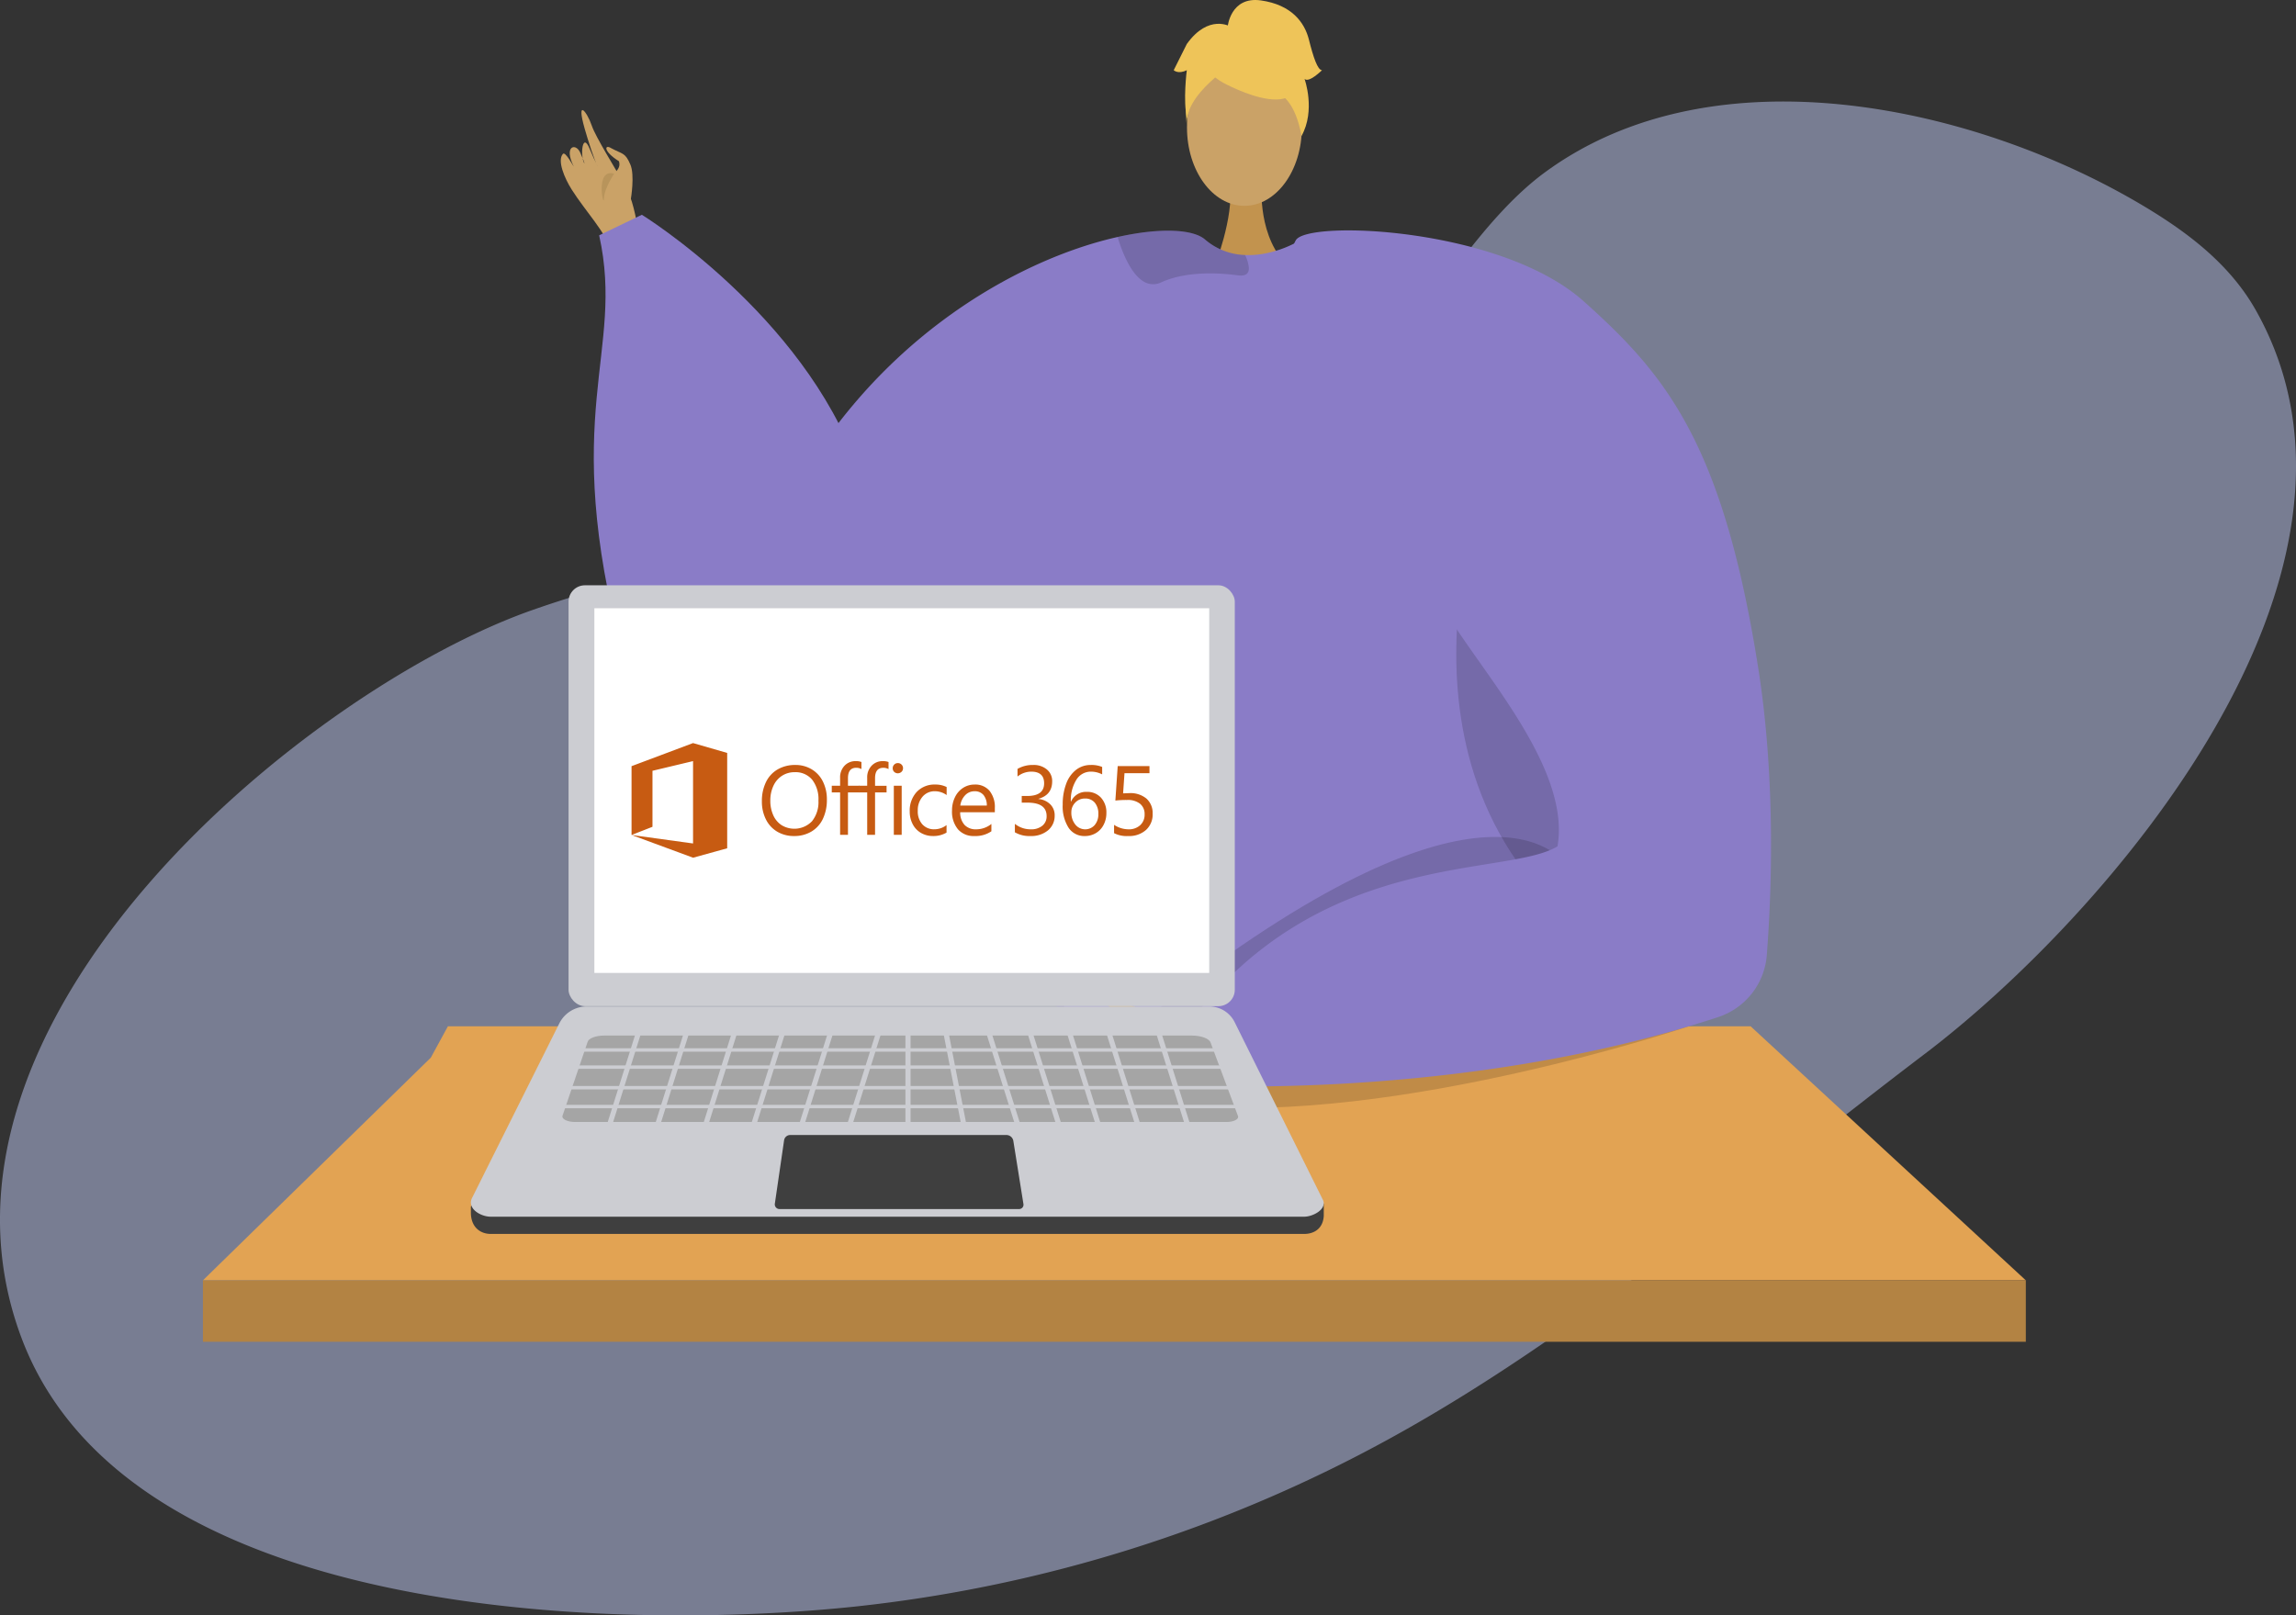 <svg xmlns="http://www.w3.org/2000/svg" width="714" height="502.493" viewBox="0 0 714 502.493"><rect x="0" y="0" width="714" height="502.493" fill="#333333" stroke="none"/><defs><style>.a{fill:#bec9f2;opacity:0.5;}.b,.e{fill:#caa267;}.b,.c{fill-rule:evenodd;}.c{fill:#b8945b;}.d{fill:#c2934e;}.f{fill:#8a7cc7;}.g{opacity:0.15;}.h{fill:#eec459;}.i{fill:#e2a353;}.j{fill:#b38343;}.k{fill:#b15328;}.l{fill:#e7e7e7;}.m{fill:#8c929e;}.n{fill:#3f3f3f;}.o{fill:#cccdd2;}.p{fill:#fff;}.q{fill:#a5a5a5;}.r{fill:#c75b12;}</style></defs><g transform="translate(-415.737 -395.763)"><g transform="translate(415.737 395.763)"><path class="a" d="M568.667,884.557c42.322,5.1,84.392,3.622,112.793.635A442.821,442.821,0,0,0,848.51,832.58c58.023-31.955,112.4-78.8,165.811-119.345,56.344-42.769,149.192-149.315,102.888-231.363-7.921-14.037-20.713-23.8-33.824-31.741-52.251-31.647-134.207-50.051-187.267-11.058-36.179,26.588-60.037,96.982-106.456,102.983-69.255,8.954-141.4,9.6-208.377,33.134-70.107,24.63-195.933,127.77-158.851,226.442C442.448,854.884,505.834,876.981,568.667,884.557Z" transform="translate(-415.737 -385.424)"/><g transform="translate(63.1)"><g transform="translate(111.285 34.243)"><path class="b" d="M558.559,466.445c-.379-1.3-1.545-16.92-5.126-23.381s-9.5-15.741-10.771-19.47c-1.5-4.387-4.881-8.55-2.2.959.966,3.431,3.134,10.2,3.934,11.5.388.626-.369-.439-2.431-5.337-2.193-5.208-2.957,2.15-1.623,4.643,0,0,.373.268-1.279-3.373-1.4-3.091-5.163-2.012-2.02,4.3-.055.112-2.56-4.714-3.329-3.873-1.867,2.047.506,7.6,2.712,11.088,4.305,6.8,10.585,13.263,12.291,19.1Z" transform="translate(-533.034 -418.795)"/><path class="b" d="M550.2,442.638s1.252-7.378-.159-10.649c-1.664-3.861-2.374-3.135-6-5.117-2.065-1.276-2.53.965,2.447,4.082.888,2.868-2.429,3.7-2.287,5.687s1.522,7.3,2.779,8S550.2,442.638,550.2,442.638Z" transform="translate(-528.394 -415.042)"/><path class="c" d="M545.474,432.17s-3.1,4.512-3.174,7.765S539.436,430.32,545.474,432.17Z" transform="translate(-528.869 -412.375)"/></g><g transform="translate(121.556)"><path class="d" d="M684.505,435.944s-1.484,16.559,8.73,25.715-23.539,0-23.539,0,6.281-15.86,4.874-25.715S684.505,435.944,684.505,435.944Z" transform="translate(-476.792 -378.338)"/><ellipse class="e" cx="17.857" cy="24.363" rx="17.857" ry="24.363" transform="translate(184.469 15.3)"/><path class="f" d="M578.223,535.161C605.254,478.616,653.5,452.819,684.3,445.97c13.333-2.97,23.4-2.388,27.073.786a19.965,19.965,0,0,0,12.464,4.842,27.018,27.018,0,0,0,7-.638,34.822,34.822,0,0,0,7.42-2.523c1.139-.529,1.8-.908,1.8-.908a72.4,72.4,0,0,1,18.853,1.125C828.6,462.3,840.725,579.147,840.1,589.2c-.381,5.982-6.565,33.082-14.3,57.169-6.333,19.776-13.725,37.53-19.8,39.985-13.481,5.425-115.273,12.872-136.2,2.889-.489-.366-1.018-.76-1.519-1.194-7.853-6.388-16.371-19-20.888-30.815,0-.013-12.03-33.922-14.485-40.826-.027-.067-.042-.122-.068-.176-.082-.272-.175-.529-.271-.773-.027-.1-.068-.177-.1-.272" transform="translate(-521.312 -372.271)"/><path class="g" d="M614.717,567.315c.028.1.068.177.1.272.1.244.19.5.272.773.027.053.04.108.067.175,2.456,6.9,14.486,40.813,14.486,40.826,4.517,11.813,13.034,24.427,20.887,30.815-5.33-19.3-21.945-75.248-21.307-97.791C626.043,564.114,614.717,567.3,614.717,567.315Z" transform="translate(-503.55 -324.401)"/><path class="g" d="M726.268,504.785s-33.735,100.7,59.859,143.466l1.9,1.264-.483-23.685s-44.1-61.539-44.268-63.124S726.268,504.785,726.268,504.785Z" transform="translate(-452.14 -342.702)"/><path class="g" d="M690.292,455.6c.054,1.615-.8,2.672-3.391,2.319-8.083-1.1-17.211-.868-23.845,2.171a5.635,5.635,0,0,1-5.452-.23c-4.245-2.483-6.876-9.888-7.921-13.171a2.244,2.244,0,0,1-.108-.718c13.333-2.97,23.4-2.388,27.073.786a19.964,19.964,0,0,0,12.464,4.842A11.023,11.023,0,0,1,690.292,455.6Z" transform="translate(-486.586 -372.271)"/><g transform="translate(180.34)"><g transform="translate(3.77 6.793)"><path class="h" d="M673.645,419.217s30.914,17.14,21.739-10.379C689.036,389.8,652.561,406.949,673.645,419.217Z" transform="translate(-662.139 -400.332)"/><path class="h" d="M679.768,412.241s-17.3,10.263-15.627,20.558c0,0-3.815-30.737,13.383-31.511s23.857.888,22.33,33.391C699.854,434.68,694.858,408.825,679.768,412.241Z" transform="translate(-663.781 -399.93)"/></g><path class="h" d="M672.521,404.115s.868-9.577,10.362-8.221,13.563,6.782,14.92,12.207,2.712,9.494,4.069,9.494c0,0-4.069,4.069-5.426,2.713,0,0,3.521,9.754-.951,17.761,0,0-1.76-12.337-8.543-13.692S672.521,404.115,672.521,404.115Z" transform="translate(-655.757 -395.763)"/><path class="h" d="M678.877,401.609s-6.781-4.069-13.563,5.425l-4.069,8.138s1.356,1.357,4.069,0c0,0-1.235,9.556.061,14.952l4.008-16.308Z" transform="translate(-661.245 -393.339)"/></g><path class="g" d="M787.727,581.463s-17.448-36.591-106.9,26.3,83.957-15.43,83.957-15.43Z" transform="translate(-483.85 -310.534)"/><path class="f" d="M651.544,618.027s-82.559,35.025-102.591-40.511.8-93.655-7.341-130.425L554.89,440.7s49.984,30.818,67.095,78.392S651.544,618.027,651.544,618.027Z" transform="translate(-539.943 -373.893)"/></g><path class="i" d="M458.18,689.521h566.882L939.483,610.5H534.368l-5.316,9.752Z" transform="translate(-458.18 -291.252)"/><path class="g" d="M616.2,610.5c7.167,7.486,25.825,20.433,71.085,24.627,65,6.017,156.1-24.627,156.1-24.627Z" transform="translate(-381.27 -291.253)"/><g transform="translate(262.921 71.671)"><g transform="translate(0 237.93)"><path class="b" d="M689.232,620.153c-1.286-.431-14.855-8.559-22.213-9.237s-18.359-.987-22.158-2.066c-4.468-1.27-5.6.5-.449,2.469,3.347,1.277,10.2,3.256,11.718,3.319.736.03-4.057-.614-9.268-1.695-5.538-1.148-11.546-2.709-11.821-1.722-.534,1.913,15.42,6.214,18.231,6.518a70.716,70.716,0,0,1-7.41-.9c-3.345-.595-7.178-1.778-7.932-1.084-1.186,1.093,7.264,4.408,14.249,5.376.122.226-2.135.58-10.352-1.127-.827-.171-2.929.189-.225,1.439,5.691,2.633,7.945,4.183,16.193,4.441,8.043.251,16.922-1.4,22.708.535Z" transform="translate(-635.029 -601.863)"/><path class="b" d="M665.135,613.788s-6.228-6.541-13.22-7.619c-4.158-.642-4.06-1.689-4.769-2-2.352-1.035-.074,3.332,3.457,4.453,2.869.91,4.472,5.813,6.2,6.854s6.888,2.948,8.175,2.273S665.135,613.788,665.135,613.788Z" transform="translate(-629.6 -604.01)"/></g><path class="f" d="M788.144,466.019c25.547,22.858,43.226,44.089,54.253,113.93,5.594,35.434,4.137,70.868,2.68,89.554A22.075,22.075,0,0,1,829.9,688.7c-80.045,26.4-165.487,21.13-165.487,21.13-4.583-1.707.361-18.291.361-18.291,40.953-55.577,99.481-46.233,115.227-55.982,4.912-28.811-34.667-64.863-39.334-82.736-12.224-46.867-52.455-87.424-42.045-105.793C702.223,440.677,762.373,442.96,788.144,466.019Z" transform="translate(-621.674 -443.971)"/></g><rect class="j" width="566.882" height="19.112" transform="translate(0 398.268)"/></g><g transform="translate(146.434 182.063)"><g transform="translate(231.71 81.132)"><path class="k" d="M671.683,575.45h0a.762.762,0,0,0,.45-.975l-.619-1.678-1.426.525.618,1.68A.761.761,0,0,0,671.683,575.45Z" transform="translate(-670.089 -572.796)"/></g><g transform="translate(223.771 84.044)"><path class="k" d="M666.337,577.422h0a.762.762,0,0,0,.451-.975l-.617-1.678c-.042-.113-1.421.541-1.421.541l.613,1.662A.763.763,0,0,0,666.337,577.422Z" transform="translate(-664.749 -574.755)"/></g><g transform="translate(231.758 80.147)"><path class="l" d="M671.82,575.443h0a.761.761,0,0,0,.451-.975l-.676-1.837a.763.763,0,0,0-.975-.451h0a.763.763,0,0,0-.45.975l.676,1.838A.762.762,0,0,0,671.82,575.443Z" transform="translate(-670.122 -572.134)"/></g><g transform="translate(223.83 83.067)"><path class="l" d="M666.487,577.407h0a.761.761,0,0,0,.45-.975l-.676-1.838a.763.763,0,0,0-.975-.451h0a.762.762,0,0,0-.45.975l.676,1.838A.762.762,0,0,0,666.487,577.407Z" transform="translate(-664.789 -574.098)"/></g><g transform="translate(230.695 100.991)"><rect class="m" width="4.981" height="3.229" transform="translate(0 1.721) rotate(-20.217)"/></g><g transform="translate(228.566 95.65)"><rect class="m" width="4.981" height="3.229" transform="translate(0 1.721) rotate(-20.217)"/></g><g transform="translate(0 136.368)"><path class="n" d="M520.4,675.35H773.386c2.81,0,5.776-1.418,6.076-5.544v-3.791l-27.691-51.171a8.818,8.818,0,0,0-7.9-4.894h-193.6c-3.613,0-11.578,7.115-13.193,10.347L514.234,666.87v1.673C514.178,673.393,517.313,675.35,520.4,675.35Z" transform="translate(-514.234 -609.95)"/></g><g transform="translate(0 131.012)"><path class="o" d="M520.373,671.745H773.364c2.808,0,7.434-2.464,5.7-5.492l-27.312-55.012a8.812,8.812,0,0,0-7.894-4.894h-193.6a9.534,9.534,0,0,0-8.529,5.273l-27.037,54.1C512.789,669.17,517.291,671.745,520.373,671.745Z" transform="translate(-514.234 -606.347)"/></g><g transform="translate(30.374)"><rect class="o" width="207.18" height="130.916" rx="5.095"/></g><g transform="translate(38.403 7.141)"><rect class="p" width="191.198" height="113.44"/></g><g transform="translate(94.508 171)"><path class="n" d="M579.259,656.274H653.8a1.343,1.343,0,0,0,1.328-1.557l-3.143-19.635a2.184,2.184,0,0,0-2.156-1.839H582.595a1.919,1.919,0,0,0-1.9,1.643l-2.881,19.745A1.455,1.455,0,0,0,579.259,656.274Z" transform="translate(-577.803 -633.244)"/></g><g transform="translate(28.455 140.064)"><path class="q" d="M537.329,639.321H739.873c2.248,0,3.962-.864,3.607-1.818l-8.541-22.922c-.461-1.237-2.944-2.145-5.858-2.145H546.395c-2.589,0-4.786.815-5.159,1.916L533.407,637.4C533.1,638.42,534.943,639.321,537.329,639.321Z" transform="translate(-533.374 -612.436)"/></g><g transform="translate(27.922 134.946)"><g transform="translate(0 9.067)"><rect class="o" width="211.22" height="1.067" transform="translate(211.22 1.067) rotate(-180)"/></g><g transform="translate(0 14.401)"><rect class="o" width="211.22" height="1.067" transform="translate(211.22 1.067) rotate(-180)"/></g><g transform="translate(0 20.802)"><rect class="o" width="211.22" height="1.067" transform="translate(211.22 1.067) rotate(-180)"/></g><g transform="translate(0 26.669)"><rect class="o" width="211.22" height="1.067" transform="translate(211.22 1.067) rotate(-180)"/></g><g transform="translate(184.113 0.569)"><rect class="o" width="1.6" height="35.203" transform="translate(12.077 33.585) rotate(162.561)"/></g><g transform="translate(168.645 0.569)"><rect class="o" width="1.6" height="35.203" transform="translate(12.077 33.585) rotate(162.561)"/></g><g transform="translate(156.377 0.569)"><rect class="o" width="1.6" height="35.203" transform="translate(12.077 33.585) rotate(162.561)"/></g><g transform="translate(144.109 0.569)"><rect class="o" width="1.6" height="35.203" transform="translate(12.077 33.585) rotate(162.561)"/></g><g transform="translate(131.308 0.569)"><rect class="o" width="1.6" height="35.203" transform="translate(12.077 33.585) rotate(162.561)"/></g><g transform="translate(118.274 0.17)"><rect class="o" width="1.6" height="35.203" transform="translate(8.275 34.559) rotate(169.022)"/></g><g transform="translate(107.21 0)"><rect class="o" width="1.6" height="35.203" transform="translate(1.6 35.203) rotate(-180)"/></g><g transform="translate(13.964 0.569)"><rect class="o" width="1.6" height="35.203" transform="translate(1.527 34.065) rotate(-162.561)"/></g><g transform="translate(28.898 0.569)"><rect class="o" width="1.6" height="35.203" transform="translate(1.527 34.065) rotate(-162.561)"/></g><g transform="translate(43.833 0.569)"><rect class="o" width="1.6" height="35.203" transform="translate(1.527 34.065) rotate(-162.561)"/></g><g transform="translate(58.768 0.569)"><rect class="o" width="1.6" height="35.203" transform="translate(1.527 34.065) rotate(-162.561)"/></g><g transform="translate(73.703 0.569)"><rect class="o" width="1.6" height="35.203" transform="translate(1.527 34.065) rotate(-162.561)"/></g><g transform="translate(88.637 0.569)"><rect class="o" width="1.6" height="35.203" transform="translate(1.527 34.065) rotate(-162.561)"/></g></g></g><rect class="p" width="166.436" height="89.705" transform="translate(196.397 201.335)"/></g><g transform="translate(612.134 626.913)"><path class="r" d="M595.314,566.988a13.584,13.584,0,0,1-1.243,5.984,9.1,9.1,0,0,1-3.578,3.958,10.328,10.328,0,0,1-5.374,1.387,10.1,10.1,0,0,1-5.224-1.349,9.074,9.074,0,0,1-3.54-3.833,12.3,12.3,0,0,1-1.253-5.626,13.365,13.365,0,0,1,1.268-5.963,9.089,9.089,0,0,1,3.637-3.956,10.7,10.7,0,0,1,5.486-1.38,9.734,9.734,0,0,1,5.107,1.356,9.083,9.083,0,0,1,3.486,3.816,12.349,12.349,0,0,1,1.229,5.6m-2.623.327a9.877,9.877,0,0,0-1.952-6.513,6.705,6.705,0,0,0-5.441-2.34,7.13,7.13,0,0,0-3.928,1.111,7.308,7.308,0,0,0-2.692,3.153,10.665,10.665,0,0,0-.953,4.56,10.854,10.854,0,0,0,.917,4.57,7.1,7.1,0,0,0,2.615,3.1,7.625,7.625,0,0,0,9.421-1.229,9.481,9.481,0,0,0,2.013-6.412m13.37-9.823a3.249,3.249,0,0,0-1.626-.4q-2.562,0-2.563,3.237v2.353h3.577v2.071h-3.577v13.193h-2.444V564.75h-2.594v-2.071h2.594v-2.474a5.2,5.2,0,0,1,1.371-3.757,4.624,4.624,0,0,1,3.489-1.432,4.771,4.771,0,0,1,1.774.27v2.2Z" transform="translate(-534.572 -549.405)"/><path class="r" d="M627.754,559.33a3.248,3.248,0,0,0-1.625-.4q-2.564,0-2.564,3.237v2.354h3.579v2.071h-3.579v13.193h-2.446V566.588h-2.593v-2.071h2.593v-2.474a5.2,5.2,0,0,1,1.372-3.757,4.624,4.624,0,0,1,3.489-1.432,4.77,4.77,0,0,1,1.774.27v2.2Zm4.508-.284a1.506,1.506,0,0,1-.477,1.14,1.662,1.662,0,0,1-2.266.015,1.524,1.524,0,0,1-.462-1.155,1.542,1.542,0,0,1,.455-1.111,1.52,1.52,0,0,1,1.14-.47,1.557,1.557,0,0,1,1.148.462,1.522,1.522,0,0,1,.462,1.118m-.416,20.733H629.4V564.515h2.445Zm13.951-.7a7.94,7.94,0,0,1-4.19,1.073,7.351,7.351,0,0,1-3.748-.962,6.624,6.624,0,0,1-2.587-2.722,8.339,8.339,0,0,1-.923-3.949,8.5,8.5,0,0,1,2.168-6.082,7.579,7.579,0,0,1,5.777-2.3,7.723,7.723,0,0,1,3.532.775v2.5a6.267,6.267,0,0,0-3.637-1.191,4.887,4.887,0,0,0-3.854,1.692,6.393,6.393,0,0,0-1.484,4.375,6.034,6.034,0,0,0,1.409,4.218,4.851,4.851,0,0,0,3.778,1.549,6.16,6.16,0,0,0,3.757-1.311v2.327Zm15.02-6.32H650.04A5.694,5.694,0,0,0,651.4,576.7a4.765,4.765,0,0,0,3.613,1.363,7.485,7.485,0,0,0,4.727-1.669v2.282a8.726,8.726,0,0,1-5.307,1.475,6.4,6.4,0,0,1-5.1-2.11,8.609,8.609,0,0,1-1.833-5.837,9.259,9.259,0,0,1,.919-4.136,7.016,7.016,0,0,1,2.526-2.9,6.521,6.521,0,0,1,3.575-1.029,5.779,5.779,0,0,1,4.63,1.931,8.016,8.016,0,0,1,1.662,5.4v1.283Zm-2.5-2.072a5.064,5.064,0,0,0-1.023-3.289,3.463,3.463,0,0,0-2.794-1.17,3.938,3.938,0,0,0-2.906,1.222,5.691,5.691,0,0,0-1.521,3.235l8.244,0Zm21.1,3.04a5.824,5.824,0,0,1-2.071,4.659,8.1,8.1,0,0,1-5.441,1.765,8.9,8.9,0,0,1-4.86-1.161v-2.624a7.8,7.8,0,0,0,4.948,1.7,5.427,5.427,0,0,0,3.586-1.111,3.7,3.7,0,0,0,1.335-3q0-4.188-5.962-4.188h-1.774v-2.072h1.683q5.276,0,5.278-3.935,0-3.637-4.026-3.636a6.851,6.851,0,0,0-4.247,1.519v-2.37a9.289,9.289,0,0,1,4.86-1.222,6.315,6.315,0,0,1,4.285,1.409,4.638,4.638,0,0,1,1.631,3.688q0,4.219-4.262,5.427v.059a5.91,5.91,0,0,1,3.653,1.64,4.688,4.688,0,0,1,1.386,3.458M695.5,573a7.763,7.763,0,0,1-.871,3.681,6.329,6.329,0,0,1-2.409,2.565,6.623,6.623,0,0,1-3.443.91,5.832,5.832,0,0,1-5.031-2.579,12.3,12.3,0,0,1-1.826-7.2A17.945,17.945,0,0,1,683,563.9a9.661,9.661,0,0,1,3.061-4.329,7.3,7.3,0,0,1,4.576-1.521,8.657,8.657,0,0,1,3.549.611v2.312a7.517,7.517,0,0,0-3.488-.85,5.233,5.233,0,0,0-4.539,2.542,11.966,11.966,0,0,0-1.708,6.775h.061a5.036,5.036,0,0,1,4.873-3.027,5.753,5.753,0,0,1,4.444,1.812A6.756,6.756,0,0,1,695.5,573m-2.5.312a5.3,5.3,0,0,0-1.1-3.532,3.791,3.791,0,0,0-3.062-1.295,4.033,4.033,0,0,0-3.012,1.259,4.21,4.21,0,0,0-1.221,3.046,5.813,5.813,0,0,0,1.215,3.764,3.93,3.93,0,0,0,6.037.193A5.07,5.07,0,0,0,693,573.31m16.889-.059a6.475,6.475,0,0,1-2.063,5.01,7.839,7.839,0,0,1-5.508,1.891,8.6,8.6,0,0,1-4.427-.893v-2.594a8.12,8.12,0,0,0,4.457,1.4,5.2,5.2,0,0,0,3.65-1.268,4.372,4.372,0,0,0,1.388-3.4,4.064,4.064,0,0,0-1.4-3.274,6.151,6.151,0,0,0-4.069-1.185,31.512,31.512,0,0,0-3.623.177l.729-10.716H708.9v2.206h-7.767l-.433,6.275,1.968-.076a7.772,7.772,0,0,1,5.276,1.686,5.967,5.967,0,0,1,1.937,4.755m-132.3,10.677,0,0V554.3l-10.614-3.063-19.08,7.164-.048.009,0,21.419,6.51-2.548V559.859l12.615-3.015v25.622l-19.113-2.631,19.113,7.057v.009l10.615-2.938v-.034Z" transform="translate(-547.84 -551.242)"/></g></g></svg>